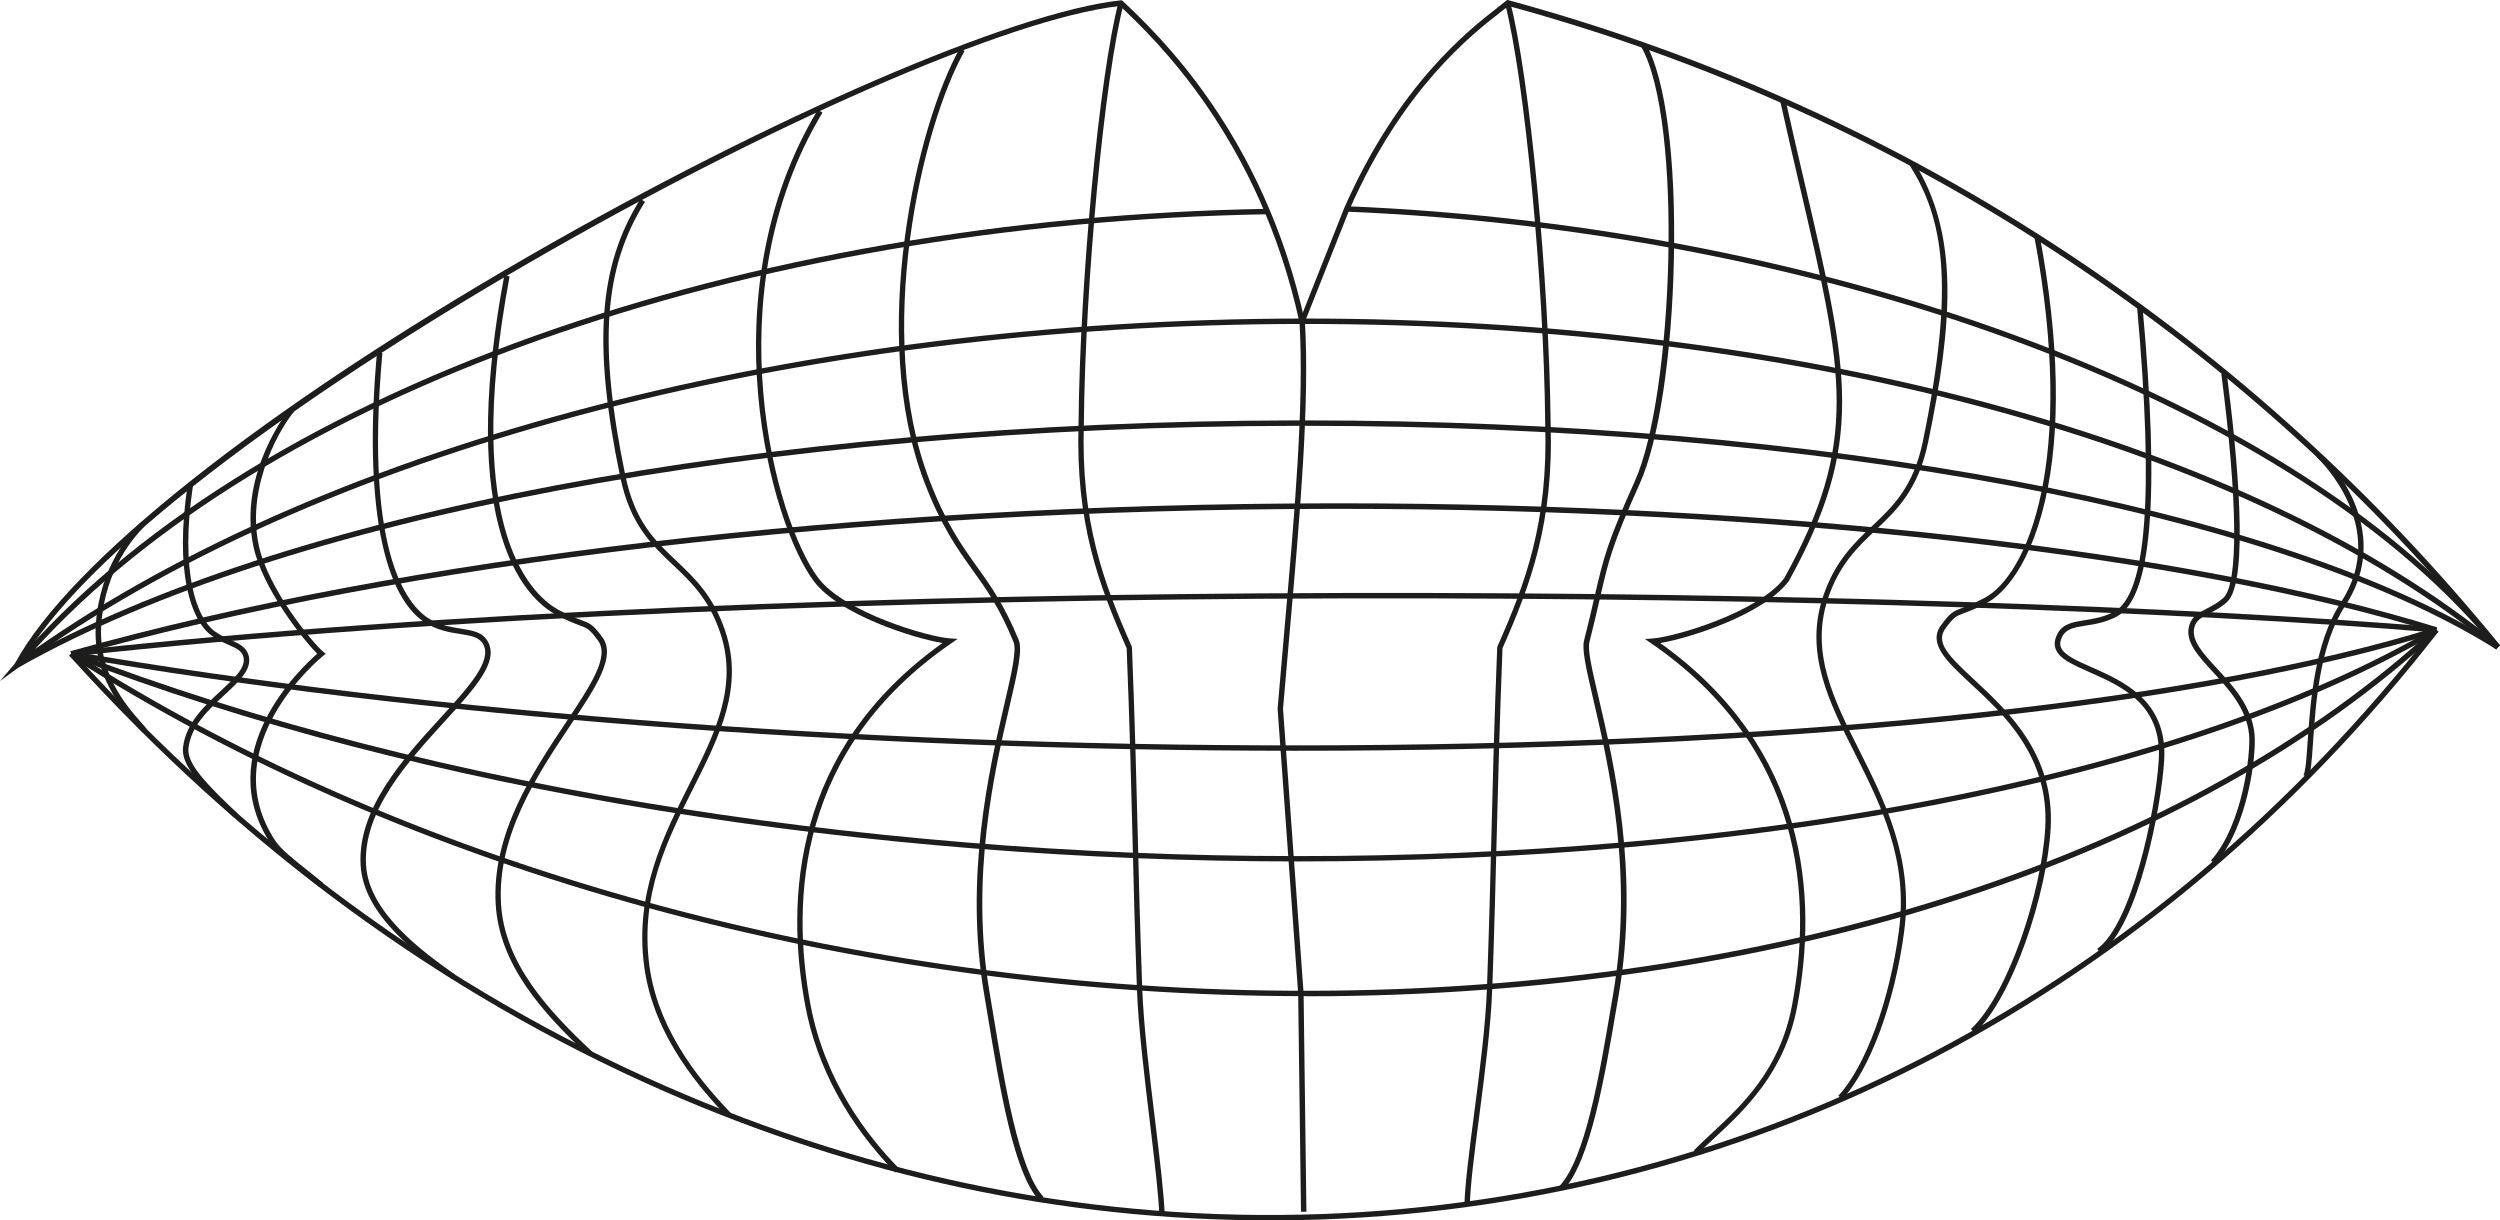<?xml version="1.0" encoding="UTF-8"?><svg xmlns="http://www.w3.org/2000/svg" viewBox="0 0 229.73 112.14"><defs><style>.e{fill:#1d1d1b;}</style></defs><g id="a"/><g id="b"><g id="c"><g id="d"><path class="e" d="M0,62.58l1.39-1.63c10.51-12.29,27.04-22.7,47.78-30.1,20.25-7.22,43.51-11.25,67.28-11.66v.5c-23.71,.41-46.91,4.43-67.11,11.63C29.61,38.36,13.72,48.12,3.22,59.64c27.24-19.04,70.63-30.36,116.68-30.37h.04c45.8,0,86.82,11.22,109.75,30.01l-.32,.39c-22.84-18.72-63.75-29.9-109.43-29.9h-.04c-46.97,0-91.14,11.8-118.17,31.55l-1.73,1.26Z"/><path class="e" d="M229.34,59.63c-17.98-22.17-60.42-38.32-105.6-40.18l.02-.5c45.32,1.87,87.9,18.09,105.97,40.37l-.39,.32Z"/><path class="e" d="M1.71,61.33l-.25-.44c24.56-13.85,68.54-22.18,117.66-22.26,.25,0,.51,0,.76,0,47.44,0,89.45,7.89,109.79,20.63l-.27,.42c-20.26-12.69-62.18-20.55-109.52-20.55-.26,0-.5,0-.76,0-49.04,.09-92.93,8.39-117.41,22.2Z"/><path class="e" d="M6.6,60.32l-.13-.48c31.03-8.71,72.23-13.54,116.01-13.59,.23,0,.47,0,.69,0,40.2,0,77.83,4.25,100.79,11.4l-.15,.48c-22.91-7.13-60.5-11.37-100.64-11.37-.23,0-.46,0-.69,0-43.73,.05-84.88,4.87-115.87,13.57Z"/><path class="e" d="M6.56,60.33l-.05-.5c67.85-7.47,171.61-6.04,217.4-2.2l-.04,.5c-45.77-3.84-149.49-5.27-217.31,2.2Z"/><path class="e" d="M118.96,68.99c-39.81,0-80.56-3.13-112.47-8.66l.09-.49c33.07,5.73,75.66,8.89,116.83,8.64,43.08-.25,78.74-4.1,100.4-10.83l.15,.48c-21.71,6.75-57.42,10.6-100.55,10.85-1.48,0-2.97,.01-4.45,.01Z"/><path class="e" d="M119.29,79.16c-39.07,0-80.23-6.24-112.85-18.84l.18-.47c67.18,25.95,170.68,24.91,217.14-2.18l.25,.43c-24,14-63.17,21.06-104.72,21.06Z"/><path class="e" d="M120.05,91.54c-41.3,0-82.6-11.34-113.65-31.25l.27-.42c31.57,20.25,73.77,31.63,115.77,31.16,41.94-.45,78.85-12.6,101.28-33.33l.34,.37c-22.51,20.82-59.55,33.02-101.61,33.47-.8,0-1.6,.01-2.39,.01Z"/><path class="e" d="M116.63,112.14c-19,0-37.74-4.01-55.78-11.94-20.29-8.92-38.62-22.36-54.5-39.96l.37-.33c15.83,17.54,34.11,30.95,54.33,39.84,19.5,8.57,39.82,12.55,60.41,11.81,39.96-1.43,76.27-20.55,102.23-53.83l.39,.31c-26.05,33.4-62.5,52.59-102.61,54.02-1.62,.06-3.23,.09-4.85,.09Z"/><g><path class="e" d="M13.06,67.28c-.11-.15-.29-.35-.51-.61-1.32-1.5-4.08-4.63-3.74-9.35,.38-5.32,3.18-8.32,4.1-9.3l.4,.3-.04,.04c-.89,.95-3.6,3.85-3.96,9-.32,4.51,2.34,7.53,3.62,8.98,.24,.27,.42,.48,.54,.65l-.41,.29Z"/><path class="e" d="M29.36,81.53c-.46-.39-.94-.77-1.41-1.14-1.29-1.03-2.52-2-3.04-2.8-5.58-8.39,2.74-16.21,4.24-17.52-1.25-1.23-5.03-5.96-5.86-9.84-1.46-6.83,3.34-12.71,3.39-12.76l.37,.33c-.95,1.05-4.5,6.56-3.27,12.32,.86,4.03,4.99,9,5.91,9.76l.24,.2-.24,.19c-.1,.08-10.18,8.28-4.36,17.04,.49,.73,1.68,1.68,2.94,2.68,.47,.38,.95,.76,1.42,1.15l-.32,.38Z"/><path class="e" d="M21.47,75.1c-3.02-2.88-4.86-4.74-4.65-6.45,.27-2.21,1.97-3.79,3.48-5.18,1.25-1.16,2.34-2.16,2.06-3.13-.16-.56-.67-.78-1.37-1.09-.5-.22-1.06-.47-1.61-.89-1.84-1.4-3.36-5.78-2.13-13.86l.49,.08c-1.2,7.88,.29,12.14,1.94,13.39,.51,.39,1.04,.62,1.51,.83,.76,.34,1.42,.63,1.65,1.41,.36,1.27-.82,2.36-2.2,3.64-1.44,1.33-3.08,2.84-3.32,4.87-.17,1.45,1.58,3.25,4.5,6.03l-.35,.36Z"/><path class="e" d="M41.52,89.96c-3.02-2.16-8.09-5.78-8.38-10.41-.33-5.2,3.92-9.85,7.33-13.58,2.56-2.8,4.77-5.22,3.94-6.75-.37-.68-1.1-.8-2.12-.96-.85-.13-1.82-.29-2.84-.82-4.29-2.24-6.04-11.37-4.81-25.04l.5,.04c-1.73,19.12,2.6,23.54,4.54,24.56,.95,.5,1.88,.64,2.69,.77,1.07,.17,2,.31,2.48,1.22,.99,1.85-1.22,4.27-4.01,7.33-3.35,3.67-7.52,8.23-7.2,13.21,.28,4.38,5.22,7.92,8.17,10.03l-.29,.41Z"/><path class="e" d="M54.08,97.01c-4.24-3.95-8.21-8.37-8.53-13.92-.37-6.47,3.41-12.14,6.45-16.7,2.26-3.39,4.04-6.06,2.95-7.53-.78-1.05-.95-1.12-1.68-1.39-.45-.17-1.08-.4-2.12-.95-1.39-.73-3.92-2.76-5.32-8.13-1.48-5.66-1.3-13.42,.51-23.08l.49,.09c-4.49,23.86,2.35,29.51,4.55,30.67,1.01,.53,1.62,.76,2.06,.92,.83,.31,1.08,.43,1.91,1.56,1.3,1.76-.57,4.56-2.94,8.11-3,4.49-6.73,10.09-6.37,16.39,.31,5.37,4.21,9.7,8.37,13.58l-.34,.37Z"/><path class="e" d="M66.84,102.66c-2.2-2.35-6.78-7.25-7.65-13.9-.88-6.68,1.78-11.96,4.12-16.62,2.33-4.63,4.53-9,2.89-13.94-1.05-3.16-2.74-4.76-4.38-6.3-1.93-1.83-3.93-3.71-4.83-8.08-2.53-12.22-2-19.38,1.86-25.54l.42,.27c-3.79,6.04-4.3,13.09-1.8,25.17,.87,4.21,2.72,5.96,4.68,7.81,1.68,1.59,3.42,3.23,4.51,6.51,1.7,5.14-.54,9.6-2.92,14.33-2.42,4.82-4.93,9.8-4.07,16.33,.85,6.49,5.35,11.31,7.52,13.62l-.37,.34Z"/><path class="e" d="M95.5,110.32c-2.34-2.5-3.64-10.38-4.69-16.72-.13-.79-.26-1.55-.38-2.27-1.83-10.73,.47-20.65,1.85-26.57,.65-2.79,1.16-5,.86-5.75-1.3-3.18-2.51-4.88-3.8-6.67-1.4-1.96-2.85-3.98-4.41-8.06-5.18-13.52-.69-32.83,3.27-39.85l.44,.25c-3.93,6.94-8.37,26.05-3.24,39.42,1.54,4.02,2.97,6.01,4.35,7.94,1.25,1.74,2.54,3.54,3.86,6.77,.37,.9-.11,2.95-.83,6.05-1.37,5.89-3.66,15.74-1.84,26.38,.12,.72,.25,1.48,.38,2.27,.98,5.94,2.32,14.07,4.56,16.46l-.37,.34Z"/><path class="e" d="M106.53,111.74c-.05-1.88-.45-5.13-.86-8.57-.5-4.16-1.08-8.89-1.2-12.39-.2-5.56-.31-9.89-.41-14.09-.12-4.94-.25-10.06-.53-17.12-2.59-5.88-4.71-11.51-4.42-20.71,.12-13.12,1.91-31.92,3.67-38.66l.48,.13c-1.75,6.71-3.53,25.45-3.66,38.54-.29,9.12,1.82,14.7,4.4,20.54l.02,.09c.28,7.09,.4,12.21,.53,17.17,.1,4.19,.21,8.52,.41,14.08,.12,3.48,.69,8.19,1.2,12.34,.42,3.45,.81,6.71,.87,8.62h-.5Z"/><path class="e" d="M119.55,111.37l-.26-20.08-1.89-26.16c.19-2.3,.39-4.57,.59-6.84,.96-10.91,1.87-21.21,1.42-28.77l.5-.03c.45,7.59-.46,17.92-1.42,28.84-.2,2.26-.4,4.54-.59,6.8l1.89,26.13,.26,20.09h-.5Z"/><path class="e" d="M82.28,107.75c-4.36-4.45-7.22-9.73-8.27-15.27-1.86-9.85-1.16-23.59,12.59-33.39-2.75-.46-9.48-2.61-11.79-5.65-3.97-5.19-9.88-26.39,.34-43.35l.43,.26c-10.1,16.76-4.28,37.66-.37,42.78,2.39,3.15,10.08,5.4,12.08,5.53l.71,.05-.59,.41c-14.04,9.67-14.77,23.43-12.92,33.26,1.3,6.88,5.14,11.96,8.14,15.01l-.36,.35Z"/><path class="e" d="M135.07,110.65h-.5c.06-1.92,.45-4.94,.87-8.15,.5-3.87,1.08-8.26,1.2-11.75,.2-5.55,.31-9.88,.41-14.07,.12-4.96,.25-10.09,.53-17.18l.02-.09c2.58-5.84,4.68-11.41,4.39-20.53-.12-13.03-1.92-31.76-3.69-38.54l.48-.13c1.78,6.81,3.58,25.6,3.71,38.66,.29,9.2-1.83,14.82-4.42,20.7-.28,7.06-.4,12.18-.53,17.13-.11,4.19-.21,8.52-.41,14.08-.12,3.51-.7,7.91-1.2,11.79-.42,3.19-.81,6.21-.86,8.08Z"/><path class="e" d="M212.1,71.48l-.43-.26c.2-.33,.28-1.58,.38-3.04,.25-3.62,.62-9.09,3.05-12.81,4.52-6.9-1.93-13.1-2.21-13.36l.34-.36c2.63,2.48,6.08,8.21,2.29,14-2.37,3.61-2.73,9.01-2.97,12.58-.13,1.86-.2,2.85-.46,3.27Z"/><path class="e" d="M203.54,79.4l-.37-.33c2.94-3.3,3.67-9.93,3.5-11.59-.25-2.4-1.89-4.17-3.33-5.74-1.36-1.48-2.54-2.75-2.19-4.19,.22-.9,.88-1.23,1.64-1.63,.47-.24,1-.52,1.51-.97,1.4-1.25,1.33-8.95-.18-20.59l.5-.06c.92,7.04,2.14,19.14,.02,21.03-.56,.5-1.12,.79-1.62,1.04-.71,.36-1.22,.63-1.38,1.3-.29,1.18,.8,2.36,2.07,3.74,1.5,1.63,3.2,3.47,3.46,6.03,.2,1.95-.61,8.59-3.63,11.97Z"/><path class="e" d="M193.01,87.6l-.29-.41c3.13-2.24,5.34-12.47,5.65-17.32,.33-5.15-3.39-6.79-6.38-8.11-1.55-.69-2.78-1.23-3.1-2.15-.15-.43-.08-.88,.19-1.4,.49-.9,1.41-1.05,2.48-1.22,.82-.13,1.74-.27,2.69-.77,2.99-1.56,3.69-10.72,2.13-28l.5-.04c1.61,17.74,.84,26.79-2.39,28.49-1.02,.53-1.99,.69-2.84,.82-1.02,.16-1.75,.28-2.12,.96-.21,.38-.26,.71-.16,1,.25,.72,1.44,1.25,2.83,1.86,2.96,1.31,7.02,3.1,6.67,8.6-.26,4.16-2.33,15.17-5.86,17.7Z"/><path class="e" d="M181.45,94.93l-.34-.37c3.43-3.2,6.49-12.56,6.83-18.49,.38-6.54-3.8-10.42-6.86-13.25-2.21-2.05-3.96-3.68-2.7-5.39,.83-1.13,1.08-1.25,1.91-1.56,.44-.16,1.04-.39,2.06-.92,3.96-2.09,8.45-12.65,4.59-33.19l.49-.09c1.8,9.57,1.97,17.98,.5,24.33-1.62,6.96-4.5,8.95-5.35,9.4-1.04,.55-1.66,.78-2.12,.95-.73,.27-.9,.34-1.68,1.39-.95,1.29,.25,2.5,2.64,4.72,3.12,2.9,7.4,6.87,7.02,13.65-.34,6.02-3.47,15.55-6.99,18.83Z"/><path class="e" d="M169.3,101.03l-.37-.34c2.49-2.66,4.72-8.76,5.57-15.17,.86-6.53-1.65-11.51-4.07-16.33-2.38-4.73-4.62-9.19-2.92-14.33,1.09-3.27,2.83-4.92,4.51-6.51,1.96-1.85,3.81-3.61,4.68-7.81,3.03-14.68,1.79-20.58-1.21-25.34l.42-.27c4.13,6.57,3.55,14.71,1.27,25.71-.9,4.36-2.9,6.25-4.83,8.08-1.64,1.55-3.33,3.15-4.38,6.3-1.64,4.94,.56,9.31,2.89,13.94,2.34,4.66,5,9.94,4.12,16.62-.85,6.51-3.14,12.72-5.7,15.45Z"/><path class="e" d="M143.68,109.32l-.37-.34c2.37-2.53,3.68-10.27,4.73-16.5l.21-1.22c1.88-11.04-.45-21.03-1.84-27-.64-2.74-1.06-4.54-.85-5.4,.42-1.65,.71-2.92,.96-4,.83-3.59,1.14-4.93,3.71-10.65,3.53-7.86,4.47-33.04,.58-39.92l.44-.25c1.8,3.18,2.76,10.55,2.57,19.71-.18,8.85-1.38,16.77-3.13,20.67-2.55,5.68-2.86,7.01-3.67,10.56-.25,1.08-.54,2.35-.96,4.01-.19,.74,.25,2.59,.85,5.16,1.4,6,3.75,16.05,1.85,27.19l-.21,1.22c-1.07,6.29-2.39,14.12-4.86,16.76Z"/><path class="e" d="M156.02,106.05l-.36-.35c.47-.48,1-.97,1.56-1.49,2.82-2.62,6.33-5.87,7.45-11.82,1.86-9.83,1.13-23.59-12.92-33.26l-.59-.41,.71-.05c2-.14,9.69-2.39,12.08-5.53,6.93-12.5,5.44-18.87,1.46-35.9-.56-2.41-1.18-5.04-1.82-7.93l.49-.11c.64,2.88,1.26,5.51,1.82,7.92,4.01,17.16,5.51,23.59-1.53,36.29-2.33,3.06-9.05,5.22-11.81,5.68,13.75,9.8,14.45,23.54,12.59,33.39-1.15,6.11-4.88,9.56-7.6,12.09-.56,.52-1.09,1.01-1.55,1.48Z"/></g><path class="e" d="M229.34,59.63c-11.28-13.87-24.53-25.91-39.4-35.78-15.77-10.47-33.04-18.31-51.33-23.3-.18,.15-.4,.32-.65,.51-2.71,2.1-9.04,7.03-13.97,18.23l-4.09,10.31-.46-.18,4.09-10.32c4.99-11.32,11.39-16.31,14.13-18.44,.29-.23,.54-.42,.74-.59l.1-.08,.12,.03c18.39,5,35.75,12.87,51.6,23.4,14.91,9.9,28.21,21.97,39.51,35.88l-.39,.32Z"/><path class="e" d="M1.8,61.23l-.44-.24c4.99-9.28,22.69-23.31,47.35-37.52C70.86,10.71,93.18,1.07,102.99,.03h.11l.08,.07c3.2,3.02,12.95,12.22,16.71,29.37l-.49,.11c-3.69-16.86-13.22-25.96-16.48-29.03C82.24,2.85,12.79,40.79,1.8,61.23Z"/></g></g></g></svg>